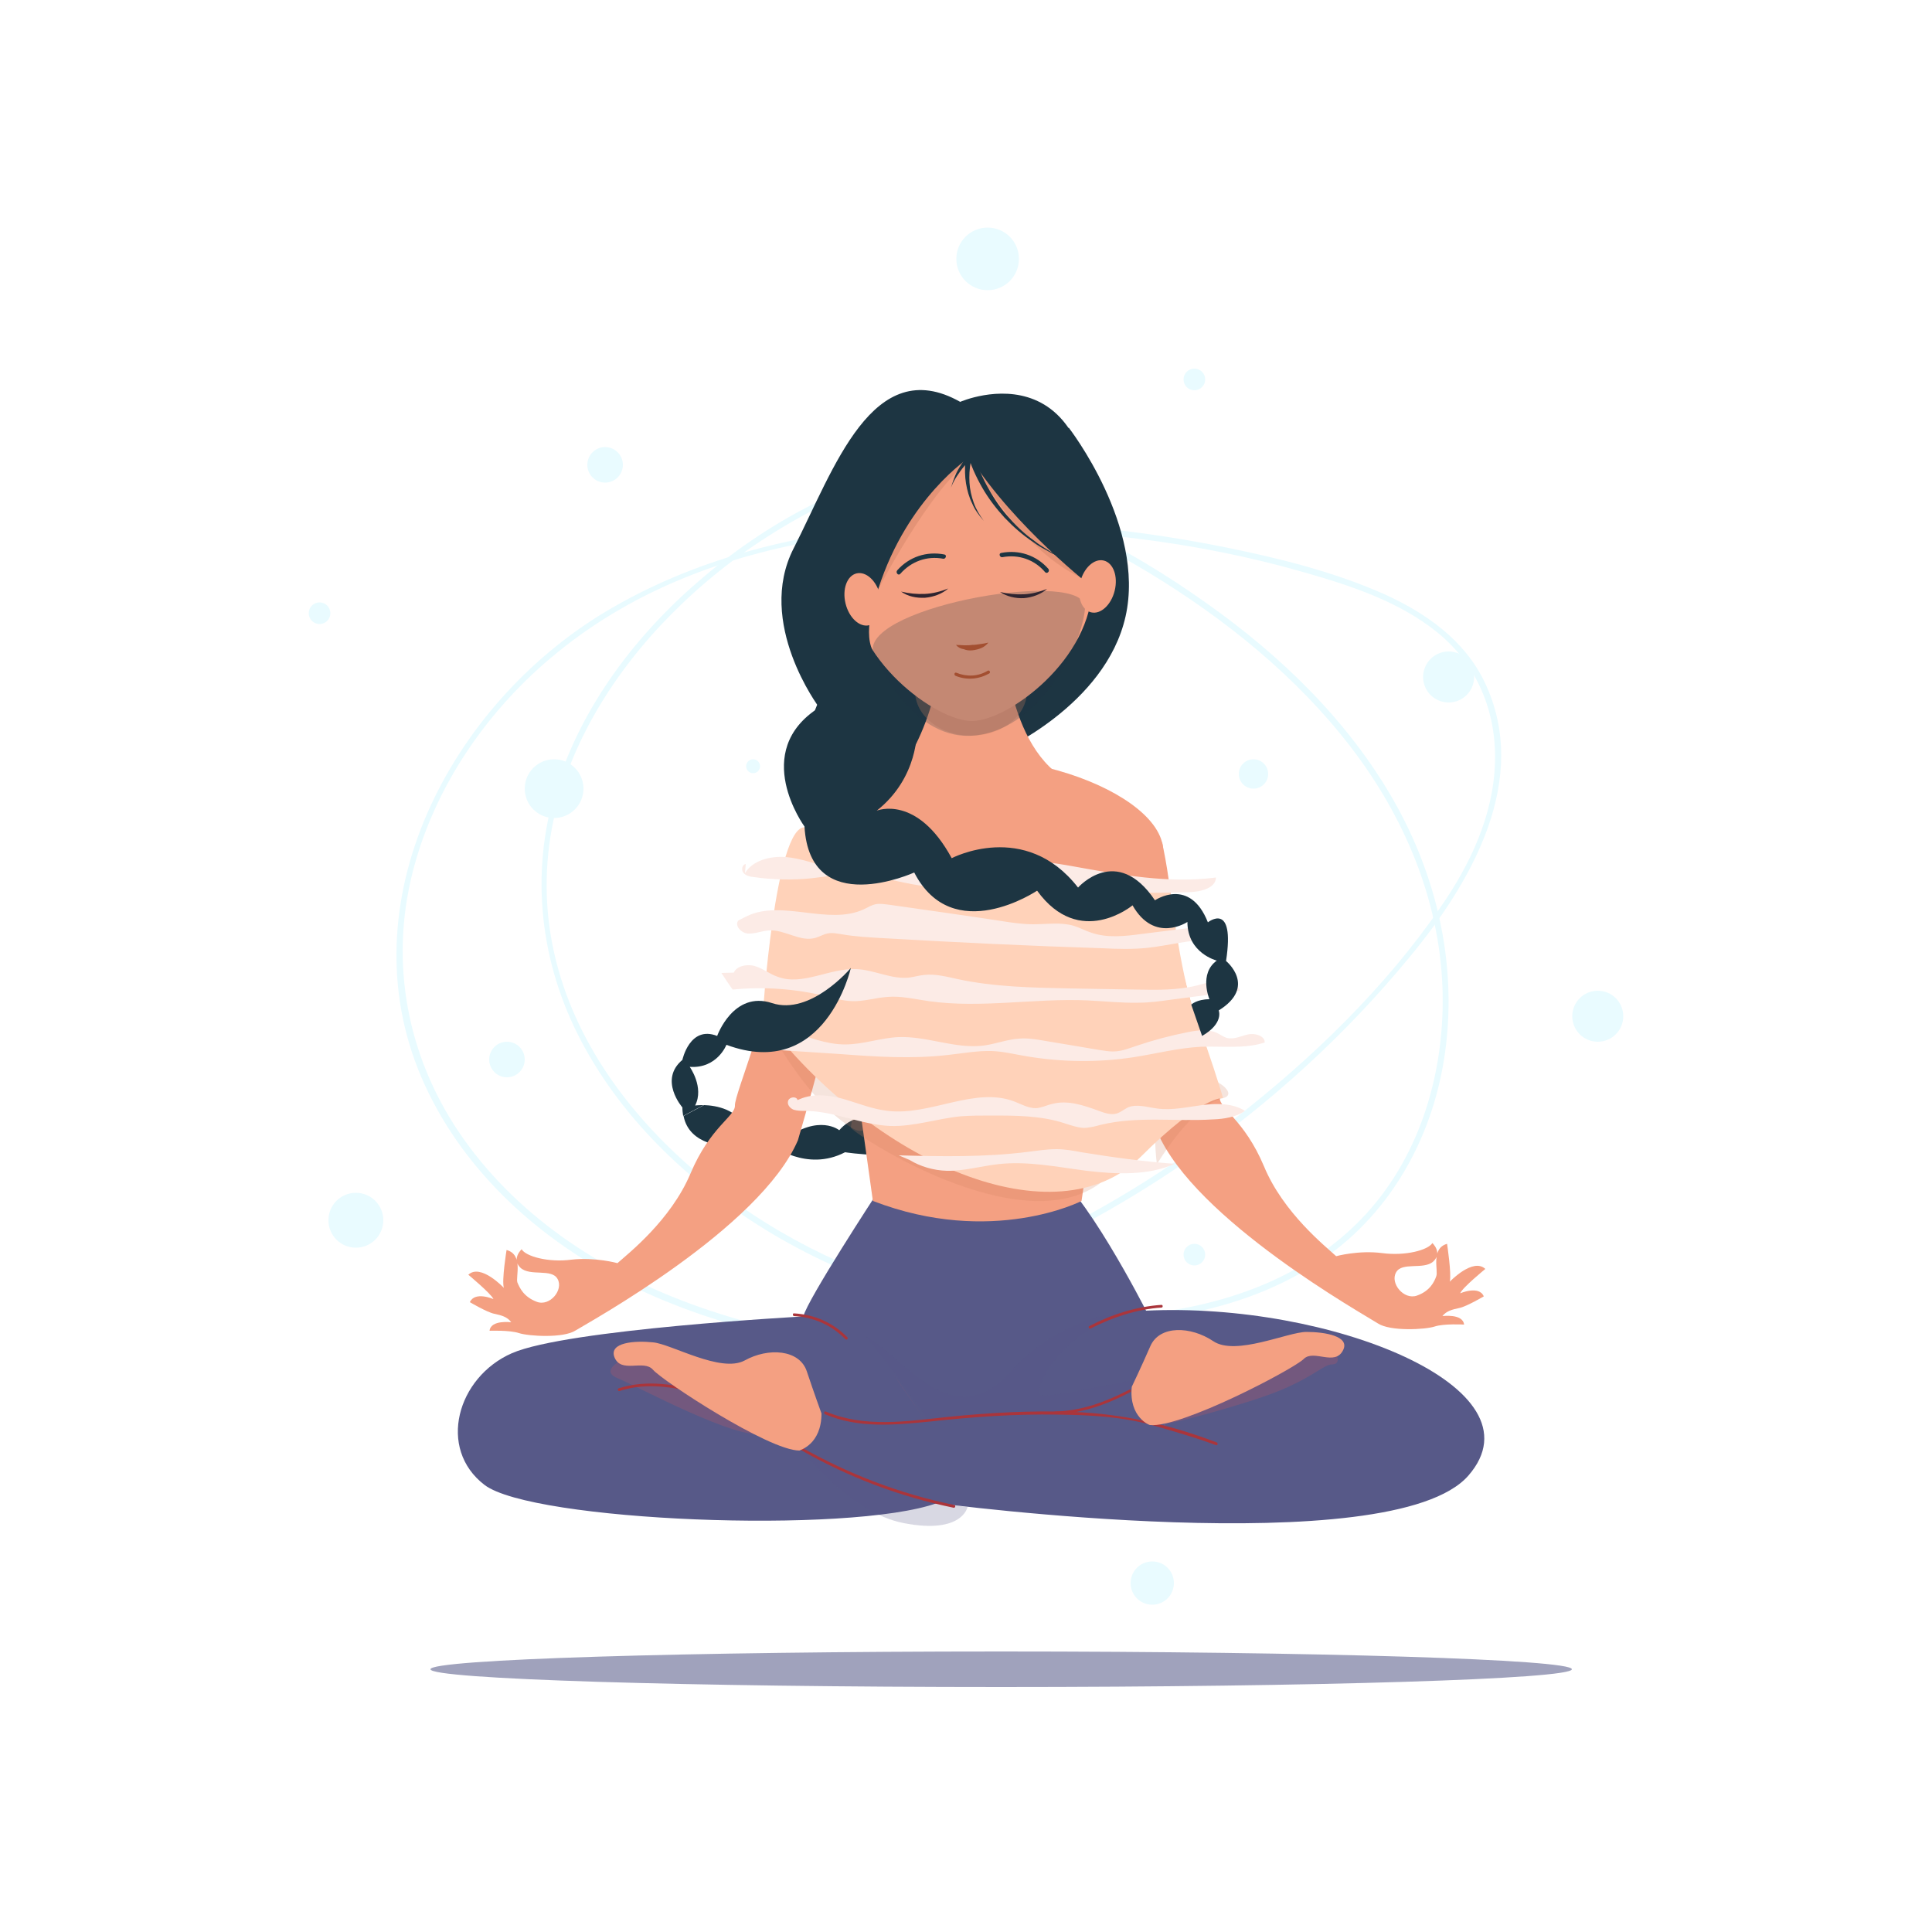 <svg xmlns="http://www.w3.org/2000/svg" viewBox="0 0 500 500" width="500" height="500">
	<style>
		tspan { white-space:pre }
		.shp0 { fill: #e9fbff } 
		.shp1 { fill: #1d3542 } 
		.shp2 { opacity: 0.22;fill: #1d3542 } 
		.shp3 { fill: #575988 } 
		.shp4 { opacity: 0.231;fill: #575988 } 
		.shp5 { opacity: 0.231;fill: #d25a5c } 
		.shp6 { fill: #aa353b } 
		.shp7 { fill: #d25a5c } 
		.shp8 { fill: #f4a082 } 
		.shp9 { opacity: 0.212;fill: #d18161 } 
		.shp10 { opacity: 0.341;fill: #d18161 } 
		.shp11 { fill: #ffd2b9 } 
		.shp12 { fill: #fcebe6 } 
		.shp13 { opacity: 0.18;fill: #a05940 } 
		.shp14 { fill: #2e2430 } 
		.shp15 { fill: #a34f31 } 
		.shp16 { opacity: 0.561;fill: #575988 } 
	</style>
	<g id="BACKGROUND">
	</g>
	<g id="OBJECTS">
		<g id="XMLID_25_">
			<g id="XMLID_1_">
				<g id="XMLID_2_">
					<path id="XMLID_3_" class="shp0" d="M250.5 121.5C237.2 120.1 224.1 123.8 212.2 129.6C201.4 134.8 191.2 141.6 182.1 149.3C164.9 163.8 150.4 182.7 143.8 204.5C137.1 226.3 139.8 249.3 150.4 269.4C161.5 290.5 179.7 307.3 200 319.4C222.3 332.6 247.8 340.4 273.6 341.9C297.3 343.3 322.6 339.5 342.5 325.8C360.6 313.3 371.3 293.2 374.1 271.5C377 249.2 371.8 226.7 360.7 207.2C348.9 186.5 331.4 169.6 312.1 156C291.1 141.1 266.6 128.1 240.5 126.2C234.2 125.7 227.9 126 221.7 127C220.7 127.2 221.1 128.6 222.1 128.5C248.7 124.2 274.9 134.6 297.3 148.2C317.1 160.2 335.6 175.1 349.7 193.5C363.4 211.4 372.4 232.6 373.3 255.3C374.1 276.4 368 298.4 353.5 314.2C337.4 331.8 313.4 339.2 290.2 340.5C265.3 341.8 239.9 336.7 217.1 326.5C176.2 308.3 136.9 269 141.9 220.8C144.2 198.5 155.8 178.1 170.9 161.9C178.6 153.7 187.2 146.4 196.6 140.2C207.2 133.2 218.8 127.1 231.3 124.2C237.6 122.8 244 122.3 250.5 123C251.5 123.1 251.5 121.6 250.5 121.5L250.5 121.5Z" />
				</g>
				<g id="XMLID_4_">
					<path id="XMLID_5_" class="shp0" d="M260.6 347.1C247 351.8 232.2 349.7 218.3 347.5C205 345.3 191.8 342.2 179.2 337.6C155.3 328.9 133.1 314.3 118.7 292.9C105.4 273.1 100.9 249.3 106.7 226.1C112.3 203.6 126.3 183.4 144.2 168.9C185.3 135.3 244 133 294.3 139.4C309 141.2 323.6 144.1 337.8 148.2C349.7 151.6 362.1 155.7 371.9 163.6C382.2 171.9 387.3 184.1 386.9 197.3C386.5 211 380.5 223.7 372.8 234.8C358.5 255.6 339.6 273.9 319.8 289.3C299.8 304.9 277.8 317.8 254.4 327.5C248.8 329.8 243.1 332 237.3 334C236.4 334.3 236.8 335.8 237.7 335.5C287.1 318.6 331.6 288 364.8 247.7C380.7 228.5 396.3 201.7 384.2 176.5C379 165.6 368.8 158.5 358.1 153.7C345.2 148 331.2 144.5 317.4 141.7C289.4 136 260.1 133.7 231.6 136.1C205.4 138.2 179.1 144.8 156.4 158.5C116.5 182.6 89.6 233.5 109.1 278.9C119 301.9 138.2 319.7 160.1 331.1C172.3 337.5 185.5 342 198.9 345.3C212.6 348.6 227 351.4 241.1 351.6C247.8 351.7 254.5 351 260.9 348.7C261.9 348.2 261.5 346.7 260.6 347.1L260.6 347.1Z" />
				</g>
				<path id="Layer" class="shp0" d="M143.4 211.7C139.2 211.7 135.8 208.3 135.8 204.1C135.8 199.9 139.2 196.5 143.4 196.5C147.6 196.5 151 199.9 151 204.1C151 208.3 147.6 211.7 143.4 211.7Z" />
				<path id="XMLID_6_" class="shp0" d="M156.6 124.9C154.06 124.9 152 122.84 152 120.3C152 117.76 154.06 115.7 156.6 115.7C159.14 115.7 161.2 117.76 161.2 120.3C161.2 122.84 159.14 124.9 156.6 124.9Z" />
				<path id="XMLID_7_" class="shp0" d="M131.2 278.8C128.66 278.8 126.6 276.74 126.6 274.2C126.6 271.66 128.66 269.6 131.2 269.6C133.74 269.6 135.8 271.66 135.8 274.2C135.8 276.74 133.74 278.8 131.2 278.8Z" />
				<path id="XMLID_8_" class="shp0" d="M324.4 204.1C322.3 204.1 320.6 202.4 320.6 200.3C320.6 198.2 322.3 196.5 324.4 196.5C326.5 196.5 328.2 198.2 328.2 200.3C328.2 202.4 326.5 204.1 324.4 204.1Z" />
				<path id="XMLID_9_" class="shp0" d="M194.9 200.1C193.9 200.1 193.1 199.3 193.1 198.3C193.1 197.3 193.9 196.5 194.9 196.5C195.9 196.5 196.7 197.3 196.7 198.3C196.7 199.3 195.9 200.1 194.9 200.1Z" />
				<path id="XMLID_10_" class="shp0" d="M309.1 101C307.55 101 306.3 99.75 306.3 98.2C306.3 96.65 307.55 95.4 309.1 95.4C310.65 95.4 311.9 96.65 311.9 98.2C311.9 99.75 310.65 101 309.1 101Z" />
				<path id="XMLID_11_" class="shp0" d="M309.1 327.5C307.55 327.5 306.3 326.25 306.3 324.7C306.3 323.15 307.55 321.9 309.1 321.9C310.65 321.9 311.9 323.15 311.9 324.7C311.9 326.25 310.65 327.5 309.1 327.5Z" />
				<path id="XMLID_12_" class="shp0" d="M413.5 269.6C409.85 269.6 406.9 266.65 406.9 263C406.9 259.35 409.85 256.4 413.5 256.4C417.15 256.4 420.1 259.35 420.1 263C420.1 266.65 417.15 269.6 413.5 269.6Z" />
				<path id="Layer" class="shp0" d="M92.1 322.9C88.17 322.9 85 319.73 85 315.8C85 311.87 88.17 308.7 92.1 308.7C96.03 308.7 99.2 311.87 99.2 315.8C99.2 319.73 96.03 322.9 92.1 322.9Z" />
				<path id="XMLID_13_" class="shp0" d="M82.7 161.5C81.15 161.5 79.9 160.25 79.9 158.7C79.9 157.15 81.15 155.9 82.7 155.9C84.25 155.9 85.5 157.15 85.5 158.7C85.5 160.25 84.25 161.5 82.7 161.5Z" />
				<path id="Layer" class="shp0" d="M255.6 75.1C251.12 75.1 247.5 71.48 247.5 67C247.5 62.52 251.12 58.9 255.6 58.9C260.08 58.9 263.7 62.52 263.7 67C263.7 71.48 260.08 75.1 255.6 75.1Z" />
				<path id="Layer" class="shp0" d="M298.2 415.3C295.1 415.3 292.6 412.8 292.6 409.7C292.6 406.6 295.1 404.1 298.2 404.1C301.3 404.1 303.8 406.6 303.8 409.7C303.8 412.8 301.3 415.3 298.2 415.3Z" />
				<path id="Layer" class="shp0" d="M374.9 181.8C371.25 181.8 368.3 178.85 368.3 175.2C368.3 171.55 371.25 168.6 374.9 168.6C378.55 168.6 381.5 171.55 381.5 175.2C381.5 178.85 378.55 181.8 374.9 181.8Z" />
			</g>
			<g id="Layer">
				<path id="XMLID_15_" class="shp1" d="M188 296.6L193.2 292.3C190.9 287 185.3 286.1 182.2 286L176.9 288.8C178.4 296.6 188 296.6 188 296.6Z" />
				<path id="XMLID_16_" class="shp1" d="M231.4 291.1C231.4 291.1 222.9 285.9 217.2 292.5C217.2 292.5 212 288.2 203 294.9L199.7 296.3C199.7 296.3 208.7 303.4 218.7 298.2C218.7 298.2 234.3 300.6 234.8 296.3C235.2 292.1 231.4 291.1 231.4 291.1Z" />
				<g id="XMLID_17_">
					<path id="XMLID_19_" class="shp1" d="M258.6 194.6C258.6 194.6 286.1 182.7 291.3 159.5C296.5 136.3 276.6 110.7 276.6 110.7C276.6 110.7 194.1 181.3 212.1 196C221.4 203.6 258.6 200.3 258.6 200.3" />
					<path id="XMLID_18_" class="shp2" d="M225.9 168.6C225.9 168.6 234.9 191.4 251.5 190.4C268.1 189.5 279.8 168.3 280.8 157.5C281.9 146.8 224 156.7 225.9 168.6Z" />
				</g>
				<g id="XMLID_20_">
					<path id="XMLID_57_" class="shp3" d="M226.9 308.9C226.9 308.9 208.9 336.4 207.9 340.7C207.9 340.7 146.7 344 132.5 350.2C118.3 356.4 113.1 374.9 125.4 384.3C137.7 393.7 219.7 397.1 242.5 389C242.5 389 360.1 404.6 380 381.9C399.9 359.1 344 336.9 296.6 339.2C296.6 339.2 280 306.5 271 302.2C261.9 298 226.9 308.9 226.9 308.9Z" />
					<path id="XMLID_21_" class="shp4" d="M250.4 390C250.4 390 226.9 388.1 205.6 372.9C205.6 372.9 218.9 391.4 234 394.2C249.1 397.1 250.4 390 250.4 390Z" />
					<path id="XMLID_22_" class="shp5" d="M161 351.6C160.1 352.6 155.3 354.9 160.1 356.8C164.8 358.7 190.9 372.9 197.6 371C204.1 369.1 165.7 346.4 161 351.6Z" />
					<path id="XMLID_23_" class="shp5" d="M301.2 368.6C302.2 368.7 322.6 363.5 331.6 359.7C340.6 355.9 342.5 353.1 344.9 353.1C347.3 353.1 346.8 348.4 340.2 348.8C333.6 349.3 306.1 361.1 306.1 361.1L301.3 369.3" />
					<path id="XMLID_24_" class="shp4" d="M294.7 356.8C294.7 356.8 272.9 361.5 269.6 361.1C266.3 360.6 276.2 340.2 299.5 338.3C299.5 338.3 276.7 337.8 261.6 354.9C246.4 372 233.6 350.6 224.1 345.9C224.1 345.9 239.3 365.1 240 367.6C240 367.6 263.6 364.6 270.4 365.7C270.4 365.7 287.6 365.9 295.9 356.6L294.7 356.8Z" />
					<g id="Layer">
						<g id="XMLID_113_">
							<path id="XMLID_117_" class="shp6" d="M213.5 366C222.2 369.7 231.4 368.8 240.6 367.9C251.6 366.7 262.7 365.9 273.8 366.1C282 366.2 290.2 366.6 298.1 368.8C303.7 370.4 309.3 372 314.7 374C315.1 374.2 315.3 373.5 314.9 373.3C302.7 368.7 290.8 365.9 277.7 365.4C266.9 365 256 365.6 245.3 366.7C234.7 367.8 223.9 369.6 213.7 365.3C213.3 365.1 213.1 365.8 213.5 366L213.5 366Z" />
						</g>
					</g>
					<g id="Layer">
						<g id="XMLID_107_">
							<path id="XMLID_111_" class="shp6" d="M206.8 375C219.3 382.2 232.7 387.3 246.8 390.2C247.2 390.3 247.4 389.6 247 389.5C232.9 386.6 219.6 381.5 207.1 374.4C206.8 374.1 206.4 374.8 206.8 375L206.8 375Z" />
						</g>
					</g>
					<g id="Layer">
						<g id="XMLID_81_">
							<path id="XMLID_105_" class="shp6" d="M182.4 360.2C175 358.4 167.6 356.9 160.1 359.3C159.7 359.4 159.9 360.1 160.3 360C167.6 357.6 174.9 359.1 182.2 360.9C182.7 360.9 182.9 360.3 182.4 360.2L182.4 360.2Z" />
						</g>
					</g>
					<g id="Layer" style="opacity: 0.49">
						<path id="XMLID_78_" class="shp7" d="M239.1 367.1C236.5 363.3 233.8 359.5 231.2 355.6" />
					</g>
					<g id="Layer">
						<g id="XMLID_73_">
							<path id="XMLID_77_" class="shp6" d="M300.6 337.7C294.2 338.1 287.6 340.2 281.9 343.2C281.5 343.4 281.9 344 282.3 343.8C287.9 340.9 294.3 338.8 300.6 338.4C301 338.4 301 337.7 300.6 337.7L300.6 337.7Z" />
						</g>
					</g>
					<g id="Layer">
						<g id="XMLID_53_">
							<path id="XMLID_71_" class="shp6" d="M205.5 340.6C210.6 340.9 215.2 342.9 218.8 346.6C219.1 346.9 219.6 346.4 219.3 346.1C215.6 342.3 210.8 340.2 205.5 339.9C205.1 339.8 205.1 340.6 205.5 340.6L205.5 340.6Z" />
						</g>
					</g>
					<g id="Layer">
						<g id="XMLID_47_">
							<path id="XMLID_51_" class="shp6" d="M292.2 359.7C286.1 362.8 280.1 365.1 273.1 365.3C272.6 365.3 272.6 366 273.1 366C280.1 365.8 286.3 363.5 292.5 360.3C292.9 360.1 292.6 359.4 292.2 359.7L292.2 359.7Z" />
						</g>
					</g>
				</g>
				<g id="XMLID_58_">
					<path id="XMLID_60_" class="shp8" d="M206.3 216.1C206.3 217 204.3 223.8 202.3 241.4C200.3 259.1 190 283.3 190.2 286.1C190.3 288.9 183.8 291.6 178.7 303.7C173.6 315.8 162.6 324.4 159.8 326.9C159.8 326.9 154 325.3 147.9 326C141.8 326.8 136 325.1 135 323.3C135 323.3 132.3 325.8 134.7 328.1C137.2 330.4 142.8 328.2 144.3 331C145.9 333.8 142.3 338.2 138.9 336.9C135.5 335.6 134.5 333.3 133.9 331.9C133.4 330.5 135.5 324.7 131.1 323.5C131.1 323.5 129.8 331.4 130.4 333.3C130.4 333.3 124.4 326.9 121.2 329.9C121.2 329.9 127.1 334.8 127.7 336.2C127.7 336.2 122.9 334.1 121.6 337C121.6 337 126 339.6 127.9 340C129.8 340.4 131.3 340.8 132.3 342.2C132.3 342.2 127 341.5 126.7 344.4C126.7 344.4 131.9 344.2 134.3 345C136.7 345.8 145.8 346.4 149 344.3C152.2 342.3 196.7 317.9 206.5 295.1C206.5 295.1 218.4 254.7 218.4 245.2" />
					<path id="XMLID_59_" class="shp9" d="M197.5 263.4C197.5 263.4 207.5 283.8 220.3 291.8C233 299.9 214.1 248.7 197.5 263.4Z" />
				</g>
				<g id="XMLID_61_">
					<path id="XMLID_63_" class="shp8" d="M300.8 217.9C300.7 218.8 302 221.6 303.9 239.3C305.8 257 315.9 281.3 315.7 284.1C315.5 286.9 322 289.7 327.1 301.8C332.1 313.9 343.1 322.6 345.8 325.1C345.8 325.1 351.6 323.5 357.7 324.3C363.8 325.1 369.6 323.5 370.7 321.7C370.7 321.7 373.4 324.2 370.9 326.5C368.4 328.7 362.8 326.5 361.3 329.3C359.7 332.1 363.3 336.5 366.7 335.3C370.1 334.1 371.2 331.7 371.7 330.3C372.3 328.9 370.2 323.1 374.5 321.9C374.5 321.9 375.7 329.8 375.2 331.7C375.2 331.7 381.2 325.4 384.4 328.4C384.4 328.4 378.4 333.3 377.9 334.7C377.9 334.7 382.8 332.6 384 335.5C384 335.5 379.6 338.1 377.7 338.5C375.8 338.9 374.3 339.3 373.3 340.6C373.3 340.6 378.6 339.9 378.9 342.8C378.9 342.8 373.7 342.5 371.3 343.3C368.9 344.1 359.8 344.6 356.6 342.5C353.4 340.4 309.1 315.7 299.5 292.9C299.5 292.9 287.9 252.4 288 242.9" />
					<path id="XMLID_62_" class="shp9" d="M299.4 301.3C299.4 301.3 308.4 286.1 316.5 284.2C324.5 282.4 295.1 265.3 299.4 301.3Z" />
				</g>
				<g id="XMLID_64_">
					<path id="XMLID_66_" class="shp8" d="M225.9 310.8L216.9 246.3L205.6 219.7C205.6 219.7 203.4 213 228.7 200.8C254.3 188.5 299.3 203.2 301 219.4C302.8 237.3 289.9 243 289.9 243L279.9 310.8C280 310.8 256.7 322.7 225.9 310.8Z" />
					<path id="XMLID_65_" class="shp9" d="M220.2 291.8C220.1 292.9 263.9 322.1 285 306C306 289.9 224.5 257.7 220.2 291.8Z" />
				</g>
				<g id="XMLID_67_">
					<path id="XMLID_68_" class="shp8" d="M231.5 200.7C230.7 203.1 244.9 186 243.5 161.4L259.5 161.4C259.5 161.4 259.5 192 275.7 201.6C275.7 201.7 250.2 225.3 231.5 200.7Z" />
					<path id="Layer" class="shp10" d="M251.3 190.4C243.28 190.4 236.8 185.21 236.8 178.8C236.8 172.39 243.28 167.2 251.3 167.2C259.32 167.2 265.8 172.39 265.8 178.8C265.8 185.21 259.32 190.4 251.3 190.4Z" />
				</g>
				<path id="XMLID_69_" class="shp8" d="M212.6 365.8C212.6 365.8 210.7 360.6 208.8 354.9C206.9 349.2 198.8 348.7 192.7 352.1C186.5 355.4 173.7 347.8 169 347.4C164.3 346.9 157.6 347.4 159 351.2C160.7 355.6 166.6 351.7 169 354.5C171.4 357.3 198.9 375.4 206.9 375.4C206.9 375.3 212.6 373.9 212.6 365.8Z" />
				<path id="Layer" class="shp8" d="M292.9 358.9C292.9 358.9 295.3 353.9 297.7 348.4C300.1 342.9 308.2 343.2 314 347.1C319.8 351 333.3 344.7 338.1 344.7C342.9 344.7 349.4 345.8 347.6 349.4C345.5 353.7 340 349.1 337.4 351.7C334.8 354.3 305.7 369.6 297.6 368.8C297.7 368.9 292.1 366.9 292.9 358.9Z" />
				<g id="XMLID_70_">
					<path id="XMLID_83_" class="shp11" d="M208.3 214.1C208.9 214.1 287.7 243.1 302.5 228.1C302.5 228.1 305.5 252.2 308.9 261.4C312.7 271.8 316.5 283.7 316.5 284.2C316.5 284.2 311.3 283.3 295.2 299.4C273.4 321.2 226.2 301.4 197.4 263.2C197.3 263.2 200.6 213.7 208.3 214.1Z" />
					<g id="Layer">
						<path id="XMLID_42_" class="shp12" d="M193.3 237.1C202.4 232.7 214.4 239.6 223.6 235.3C224.6 234.8 225.6 234.2 226.7 234C227.7 233.8 228.8 234 229.8 234.1C239.7 235.5 249.6 236.9 259.4 238.4C262 238.8 264.7 239.2 267.4 239.2C270.9 239.2 274.5 238.6 277.9 239.6C279.5 240.1 280.9 240.9 282.5 241.4C286.6 242.8 291.1 242.3 295.5 241.7C301.4 241 307.3 240.2 313.2 239.5C314.9 239.3 317.2 239.5 317.4 241.1C317.5 242.8 315 243.2 313.2 243.2C307.8 243.2 302.4 244.7 297 245.3C293.1 245.7 289.2 245.6 285.2 245.4C266.4 244.8 247.5 243.9 228.7 242.8C225.1 242.6 221.4 242.4 217.9 241.8C216.6 241.6 215.3 241.3 214.1 241.6C213.1 241.8 212.1 242.4 211.1 242.7C207.1 243.9 203.1 240.5 199 240.8C197.2 240.9 195.4 241.7 193.6 241.6C191.8 241.5 190 239.5 191.1 238.2" />
					</g>
					<g id="Layer">
						<path id="XMLID_40_" class="shp12" d="M189.8 252.1C190.2 250.1 193.1 249.4 195.3 250C197.4 250.6 199.2 252.1 201.3 252.8C207.7 255.2 214.7 250.5 221.6 250.8C226.3 251 230.7 253.5 235.3 253C236.7 252.8 238 252.4 239.3 252.3C242.2 252 245.1 252.8 247.9 253.4C257.2 255.4 266.9 255.6 276.5 255.8C282.4 255.9 288.2 256 294.1 256.1C299.4 256.2 304.8 256.3 309.9 255C311.9 254.5 313.8 253.8 315.9 253.8C317.9 253.8 320.2 254.7 320.9 256.4C315 257.2 309.1 257.9 303.2 258.7C300.3 259.1 297.5 259.5 294.6 259.5C290.2 259.6 285.8 259.1 281.4 258.9C267.7 258.3 253.9 261 240.4 259.1C236.8 258.6 233.3 257.7 229.7 258C226.6 258.2 223.6 259.2 220.5 259.1C218.2 259 216 258.4 213.7 257.8C205.9 255.9 197.7 255.3 189.6 256.1C188.6 254.7 187.6 253.2 186.7 251.8C187.9 251.8 189.1 251.7 190.3 251.7" />
					</g>
					<g id="Layer">
						<path id="XMLID_38_" class="shp12" d="M189.9 267.5C194.1 265 199.6 265.6 204.3 266.9C209.1 268.3 213.7 270.3 218.7 270.3C223.4 270.3 227.9 268.6 232.5 268.4C239.9 268.1 247.2 271.5 254.5 270.6C257.6 270.2 260.6 269 263.7 268.8C266 268.6 268.3 269 270.6 269.4C275.2 270.2 279.8 270.9 284.3 271.7C285.7 271.9 287.1 272.2 288.6 272.1C290.5 272 292.2 271.3 294 270.7C298.4 269.2 302.9 268 307.5 267.1C310 266.6 312.7 266.3 314.9 267.3C315.8 267.7 316.5 268.3 317.5 268.6C319.3 269.1 321.2 268.1 323 267.7C324.8 267.3 327.4 268.1 327.3 269.8C322.1 271.5 316.3 270.7 310.8 270.9C304.9 271.2 299.2 272.7 293.4 273.6C284.3 275 275 274.9 265.9 273.4C262.8 272.9 259.7 272.1 256.6 272C252.9 271.9 249.2 272.6 245.5 273C236.2 274.1 226.9 273.5 217.6 272.8C212.5 272.5 207.4 272.1 202.3 271.8C198.4 271.5 194.4 271.3 190.5 270.4C189.7 270.2 188.8 269.9 188.3 269.3C187.8 268.6 188.2 267.5 189.1 267.5" />
					</g>
					<g id="Layer">
						<path id="XMLID_36_" class="shp12" d="M207.1 284.4C210.7 282.9 214.8 283.4 218.6 284.5C222.3 285.6 226 287.1 229.8 287.5C240.8 288.8 252.3 281.1 262.6 285.1C264.4 285.8 266.1 286.8 268.1 286.8C269.6 286.7 270.9 286 272.3 285.7C276.3 284.6 280.6 286.1 284.4 287.5C285.8 288 287.4 288.6 288.9 288.2C290 287.9 290.9 287.1 291.9 286.6C294.3 285.6 297 286.6 299.6 286.9C303.4 287.4 307.2 286.5 311.1 286C314.9 285.5 319.1 285.5 322.2 287.5C319.9 289.1 316.8 289.6 313.9 289.7C304.2 290.3 294.3 288.8 284.9 291.1C283.4 291.5 281.9 291.9 280.4 291.9C278.7 291.8 277.1 291.2 275.5 290.7C269.4 288.7 262.9 288.7 256.5 288.7C253.9 288.7 251.2 288.7 248.6 288.9C242.5 289.5 236.5 291.6 230.4 291.4C223 291.1 216 287.6 208.6 287.5C207.5 287.5 206.4 287.5 205.4 287.2C204.4 286.8 203.6 285.8 204 284.8C204.4 283.8 206.2 283.7 206.4 284.7" />
					</g>
					<g id="Layer">
						<path id="XMLID_34_" class="shp12" d="M192.8 226C194.7 222.7 199.3 221.5 203.3 221.8C207.3 222.1 211.1 223.7 215.1 224.5C219.2 225.4 223.4 225.5 227.6 224.9C229.8 224.6 232 224.1 234.2 224.4C236.3 224.7 238.2 225.7 240.3 226.3C247.6 228.3 255 224 262.5 223.1C267.5 222.5 272.7 223.3 277.7 224.2C289.9 226.4 302.4 228.7 314.7 227.1C314.6 229.9 310.7 230.8 307.7 230.9C295.8 231.3 283.9 230.9 272 229.7C266.1 229.1 260.1 228.4 254.1 228.7C249.9 228.9 245.8 229.7 241.6 229.5C234.6 229.2 227.8 226.4 220.8 226.3C217.2 226.2 213.6 226.9 210 227.3C205.1 227.8 200.1 227.7 195.2 227C194.2 226.9 193.1 226.7 192.4 225.9C191.8 225.2 192 223.8 193 223.6" />
					</g>
					<g id="Layer">
						<path id="XMLID_32_" class="shp12" d="M232.6 299C243.7 299.3 254.9 299.5 266 298.1C268.5 297.8 270.9 297.4 273.4 297.4C275.6 297.4 277.8 297.8 279.9 298.2C287.9 299.5 295.9 300.6 304 301.2C297 304.3 288.9 303.9 281.2 303C273.5 302 265.8 300.4 258.2 301.3C253.8 301.8 249.4 303.1 245 303C241.6 302.9 238.2 301.9 235.4 300.2" />
					</g>
				</g>
				<g id="XMLID_84_">
					<path id="XMLID_86_" class="shp8" d="M282.7 151.1C282.7 170.7 260.8 186.6 251.5 186.6C242.3 186.6 220.3 170.7 220.3 151.1C220.3 131.5 233.7 106.9 250.9 106.9C268.1 106.9 282.7 131.5 282.7 151.1Z" />
					<path id="XMLID_85_" class="shp13" d="M250.7 117.4C250.7 117.4 261.9 141 279.9 149.6C297.9 158.2 279.9 149.6 279.9 149.6L257.6 116.7L244.3 113.8C244.3 113.8 224.5 143.4 227.4 152.3C230.3 161.2 227.4 152.3 227.4 152.3C227.4 152.3 243.8 120.6 254.3 117.4C264.8 114.2 248.6 112.7 248.6 112.7" />
				</g>
				<g id="XMLID_87_">
					<path id="XMLID_89_" class="shp1" d="M251 118.3C251 118.3 234.9 128.7 227.3 152.4C227.3 152.4 223 162.8 225.9 168.5C228.7 174.2 239.6 181.8 237.3 188.9C237.3 188.9 237.8 201.2 226.9 209.8C226.9 209.8 237.3 205.5 246.3 222.1C246.3 222.1 265.3 212.1 279 229.7C279 229.7 289 218.3 298.9 233C298.9 233 307.9 226.8 312.6 238.7C312.6 238.7 319.7 233 317.3 248.7C317.3 248.7 325.4 255.3 315.4 261.5C315.4 261.5 316.8 264.8 311.1 268.1L308.3 260C308.3 260 309.7 258.6 313 258.6C313 258.6 310.2 252 314.9 248.6C314.9 248.6 307.3 246.7 307.3 238.6C307.3 238.6 298.8 244.3 293.1 234.3C293.1 234.3 279.4 245.7 268.4 230.5C268.4 230.5 246.6 245.2 236.6 225.8C236.6 225.8 209.6 238.1 208.2 213.9C208.2 213.9 194 194.5 212 183.1C212 183.1 195.5 161.2 205.4 141.9C215.8 121.5 225.8 91.2 248.5 104C248.5 104 288.3 86.5 282.6 151.9C282.8 152 262.9 136.8 251 118.3Z" />
					<path id="XMLID_88_" class="shp2" d="M225.9 168.6C225.9 168.6 234.9 191.4 251.5 190.4C268.1 189.5 279.8 168.3 280.8 157.5C281.9 146.8 224 156.7 225.9 168.6Z" />
				</g>
				<path id="Layer" class="shp8" d="M224.94 161.81C222.47 162.41 219.74 159.91 218.83 156.2C217.92 152.5 219.19 149.01 221.66 148.4C224.13 147.8 226.86 150.3 227.77 154.01C228.68 157.72 227.41 161.2 224.94 161.81Z" />
				<path id="Layer" class="shp8" d="M285.66 145.07C288.13 145.68 289.39 149.16 288.48 152.87C287.57 156.57 284.84 159.08 282.37 158.47C279.9 157.87 278.64 154.38 279.54 150.67C280.45 146.97 283.19 144.46 285.66 145.07Z" />
				<path id="XMLID_90_" class="shp1" d="M199.8 259.6C189.8 256.3 185.6 268.1 185.6 268.1C178.5 265.3 176.6 274.3 176.6 274.3C170.4 279.5 176.6 286.6 176.6 286.6C176.6 287.4 176.7 288.1 176.8 288.8L182.1 286C180.8 286 179.9 286.1 179.9 286.1C182.3 281.4 178.5 276.1 178.5 276.1C185.6 276.6 188 270.4 188 270.4C213.6 279.9 220.2 250.5 220.2 250.5C220.2 250.5 209.8 262.9 199.8 259.6Z" />
				<path id="XMLID_91_" class="shp14" d="M233.2 153.1C235.3 153.6 237.3 153.8 239.4 153.7C241.4 153.6 243.4 153.1 245.4 152.3C243.8 153.7 241.6 154.5 239.4 154.7C237.2 154.8 235 154.4 233.2 153.1Z" />
				<g id="XMLID_92_">
					<path id="XMLID_93_" class="shp15" d="M247.3 174.9C250.2 176.1 253.3 175.8 256 174.3C256.5 174 256 173.3 255.6 173.6C253.1 175.1 250.2 175.2 247.5 174.1C247 173.9 246.8 174.7 247.3 174.9L247.3 174.9Z" />
				</g>
				<path id="XMLID_94_" class="shp15" d="M247.4 166.9C248.2 166.9 248.9 167 249.6 167C250.3 167 251 167 251.6 166.9C252.3 166.9 252.9 166.8 253.6 166.7C254.3 166.6 255 166.5 255.8 166.3C255.3 166.9 254.7 167.4 254 167.7C253.3 168 252.5 168.2 251.7 168.3C250.9 168.4 250.1 168.3 249.4 168C248.6 167.9 247.9 167.5 247.4 166.9Z" />
				<path id="XMLID_95_" class="shp14" d="M258.8 153.2C260.9 153.7 262.9 153.9 265 153.8C267 153.7 269 153.2 271 152.4C269.4 153.8 267.2 154.6 265 154.8C262.8 154.9 260.6 154.4 258.8 153.2Z" />
				<g id="XMLID_96_">
					<path id="XMLID_97_" class="shp1" d="M233 148.5C235.8 145.3 239.9 143.8 244.1 144.6C244.8 144.7 245.1 143.6 244.4 143.5C239.8 142.6 235.3 144.1 232.2 147.6C231.7 148.2 232.5 149.1 233 148.5L233 148.5Z" />
				</g>
				<g id="XMLID_98_">
					<path id="XMLID_99_" class="shp1" d="M271.3 147.2C268.2 143.7 263.7 142.2 259.1 143.1C258.4 143.2 258.7 144.3 259.4 144.2C263.6 143.4 267.7 144.8 270.5 148.1C271 148.6 271.8 147.8 271.3 147.2L271.3 147.2Z" />
				</g>
				<path id="XMLID_100_" class="shp1" d="M252 116.7C252.6 119.7 253.8 122.7 255.3 125.5C256.8 128.3 258.5 131 260.6 133.4C262.7 135.8 265 138.1 267.6 139.9C268.8 140.9 270.2 141.7 271.6 142.6C273 143.4 274.4 144.1 275.9 144.9C274.4 144.2 272.9 143.6 271.5 142.8C270.1 142 268.7 141.3 267.4 140.3C264.7 138.5 262.3 136.4 260 134C257.8 131.6 255.8 129 254.2 126.2C252.6 123.4 251.2 120.4 250.3 117.1L252 116.7Z" />
				<path id="XMLID_101_" class="shp1" d="M252.6 114.7C251.9 116.2 251.5 117.9 251.2 119.7C250.9 121.4 250.8 123.2 250.9 124.9C251 126.7 251.4 128.4 252 130.1C252.6 131.8 253.5 133.3 254.6 134.8C253.4 133.4 252.3 132 251.6 130.3C250.8 128.7 250.3 126.9 250 125.1C249.7 123.3 249.7 121.4 249.8 119.6C250 117.7 250.3 116 250.9 114.1L252.6 114.7Z" />
				<path id="XMLID_102_" class="shp1" d="M254.2 116.5C253.4 117 252.5 117.7 251.7 118.4C250.9 119.1 250.2 119.9 249.5 120.7C248.8 121.5 248.2 122.4 247.6 123.3C247 124.2 246.5 125.2 246.1 126.2C246.4 125.2 246.8 124.1 247.2 123.1C247.6 122.1 248.2 121.1 248.8 120.2C249.4 119.3 250 118.3 250.8 117.5C251.5 116.6 252.3 115.8 253.2 115L254.2 116.5Z" />
			</g>
			<path id="XMLID_14_" class="shp16" d="M259.1 436.6C177.42 436.6 111.4 434.54 111.4 432C111.4 429.46 177.42 427.4 259.1 427.4C340.78 427.4 406.8 429.46 406.8 432C406.8 434.54 340.78 436.6 259.1 436.6Z" />
		</g>
	</g>
</svg>